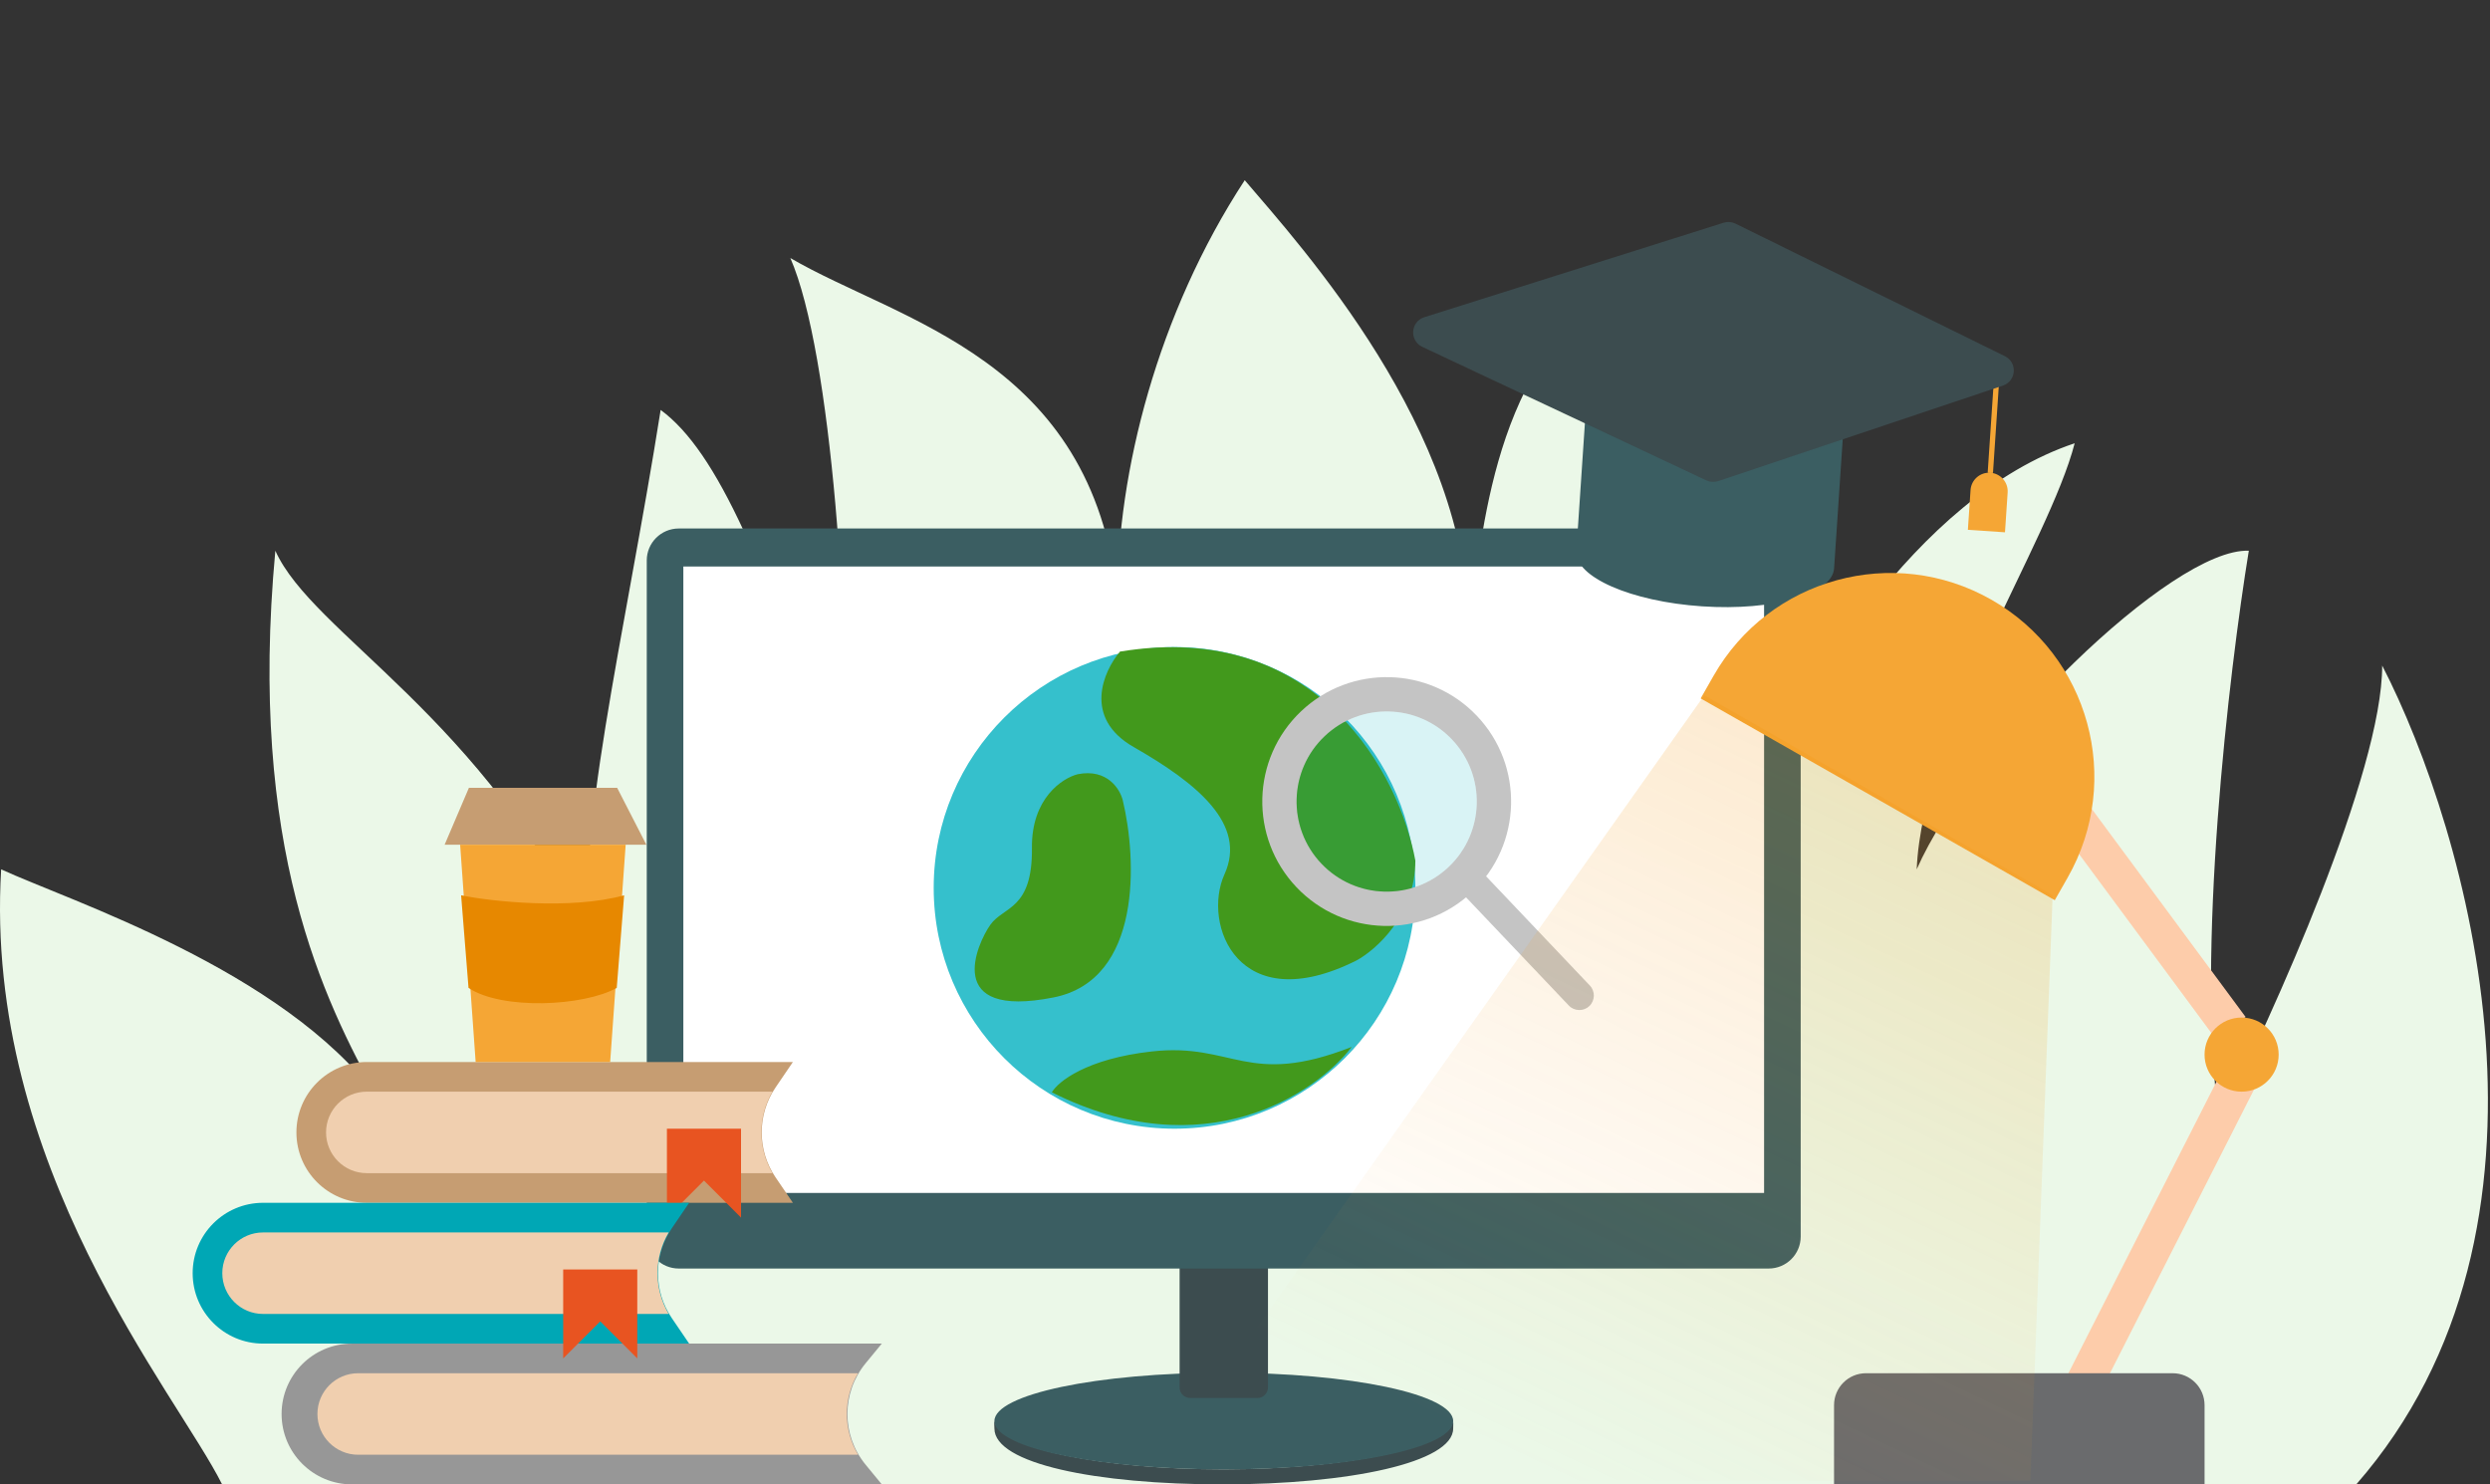 <svg width="312" height="186" viewBox="0 0 312 186" fill="none" xmlns="http://www.w3.org/2000/svg">
<rect x="0" y="0" width="312" height="186" fill="#333333" stroke="none"/>
<path d="M27.831 186C22.105 174.548 -2.084 146.074 0.145 108.933C8.71 112.887 35.423 121.486 47.293 137.484C40.602 125.306 31.038 106.223 34.5 69.007C39.142 79.376 60.514 89.713 74.257 118.683C71.626 106.612 78.325 79.592 82.781 51.365C89.9 56.627 95.798 70.4 105.826 100.112C106.6 79.995 104.23 44.216 99.03 32.331C112.62 40.282 136.88 44.884 140.013 74.83C140.009 59.247 144.988 39.37 155.966 22.581C163.084 30.938 183.99 53.872 183.99 78.757C185.692 69.007 186.328 46.816 201.927 36.045C211.986 46.258 229.69 73.371 220.033 100.112C224.985 88.042 239.903 62.229 259.959 55.544C256.71 68.079 240.907 91.477 240.165 108.933C246.974 93.458 272.123 68.636 281.78 69.007C279.303 84.173 275.094 119.704 278.065 140.503C284.875 127.039 298.493 96.77 298.493 83.399C309.171 104.136 323.47 153.688 295.243 186H27.831Z" fill="#EBF8E8"/>
<path d="M182.085 179.002C182.085 183.255 169.059 186 153.187 186C137.315 186 124.6 183.404 124.6 179.002C124.572 178.688 124.572 178.373 124.6 178.059C125.367 181.559 138.221 184.116 153.356 184.116C168.491 184.116 182.337 181.348 182.069 177.782C182.104 178.188 182.11 178.596 182.085 179.002Z" fill="#3C4C4F"/>
<path d="M182.085 178.065C182.086 178.227 182.056 178.386 181.999 178.537C180.849 181.665 168.448 184.123 153.342 184.123C138.237 184.123 125.826 181.662 124.686 178.537C124.63 178.386 124.601 178.226 124.6 178.065C124.6 174.723 137.467 172.008 153.356 172.008C169.244 172.008 182.085 174.717 182.085 178.065Z" fill="#3B5E62"/>
<path d="M147.806 157.34H158.879V173.856C158.879 174.206 158.74 174.541 158.492 174.789C158.244 175.036 157.907 175.175 157.557 175.175H149.128C148.778 175.175 148.441 175.036 148.193 174.789C147.945 174.541 147.806 174.206 147.806 173.856V157.34Z" fill="#3C4C4F"/>
<path d="M221.617 66.222H85.052C82.836 66.222 81.04 68.015 81.04 70.227V154.948C81.04 157.16 82.836 158.953 85.052 158.953H221.617C223.833 158.953 225.629 157.16 225.629 154.948V70.227C225.629 68.015 223.833 66.222 221.617 66.222Z" fill="#3B5E62"/>
<path d="M221.042 70.986H85.624V149.481H221.042V70.986Z" fill="white"/>
<circle cx="147.17" cy="111.255" r="30.177" fill="#35C0CC"/>
<path d="M144.323 131.752C136.124 132.663 132.556 135.548 131.796 136.876C150.927 146.442 164.82 137.066 169.375 131.183C156.279 136.307 154.571 130.613 144.323 131.752Z" fill="#42991C"/>
<path d="M142.045 93.604C135.668 89.96 138.249 84.114 140.337 81.647C165.389 77.548 175.448 97.4 177.346 107.838C177.346 114.671 172.412 119.036 169.944 120.364C155.141 127.766 150.586 115.809 153.433 109.546C156.279 103.283 150.016 98.159 142.045 93.604Z" fill="#42991C"/>
<path d="M129.301 106.258C129.229 100.043 133.099 97.504 135.043 97.012C138.755 96.276 140.355 98.902 140.691 100.307C142.438 107.613 143.147 122.777 132.011 124.985C118.09 127.745 122.439 118.214 124.09 115.88C125.741 113.546 129.39 114.026 129.301 106.258Z" fill="#42991C"/>
<path fill-rule="evenodd" clip-rule="evenodd" d="M184.489 111.741C190.732 105.812 190.987 95.945 185.059 89.702C179.13 83.459 169.263 83.204 163.02 89.133C156.777 95.062 156.522 104.929 162.45 111.172C168.379 117.415 178.246 117.67 184.489 111.741ZM181.528 108.623C186.048 104.33 186.233 97.184 181.94 92.664C177.647 88.143 170.502 87.958 165.981 92.251C161.46 96.544 161.275 103.69 165.569 108.21C169.862 112.731 177.007 112.916 181.528 108.623Z" fill="#C4C4C4"/>
<circle cx="173.754" cy="100.437" r="11.289" transform="rotate(-43.52 173.754 100.437)" fill="#00AFBE" fill-opacity="0.15"/>
<path d="M182.317 110.986L184.955 108.482L199.212 123.495C199.903 124.223 199.873 125.374 199.145 126.066C198.417 126.757 197.266 126.728 196.574 125.999L182.317 110.986Z" fill="#C4C4C4"/>
<path d="M35.284 177.179C35.284 172.307 39.233 168.358 44.105 168.358H110.493L108.463 170.826C105.427 174.517 105.427 179.841 108.463 183.532L110.493 186H44.105C39.233 186 35.284 182.051 35.284 177.179Z" fill="#979797"/>
<path d="M39.774 177.179C39.774 174.359 42.06 172.072 44.881 172.072H107.51C105.631 175.217 105.637 179.144 107.52 182.286H44.881C42.06 182.286 39.774 180 39.774 177.179Z" fill="#F0CFAF"/>
<path d="M37.141 141.896C37.141 137.024 41.09 133.075 45.962 133.075H99.351L97.177 136.269C94.867 139.664 94.867 144.127 97.177 147.522L99.351 150.716H45.962C41.09 150.716 37.141 146.767 37.141 141.896Z" fill="#C69D72"/>
<path d="M40.855 141.896C40.855 139.075 43.141 136.789 45.962 136.789H96.788C94.932 139.94 94.932 143.851 96.788 147.002H45.962C43.141 147.002 40.855 144.716 40.855 141.896Z" fill="#F0CFAF"/>
<path d="M92.852 141.431H83.566V152.573L88.209 147.931L92.852 152.573V141.431Z" fill="#E85421"/>
<path d="M24.141 159.537C24.141 154.666 28.091 150.716 32.962 150.716H86.352L84.178 153.911C81.867 157.306 81.867 161.768 84.178 165.163L86.352 168.358H32.962C28.091 168.358 24.141 164.409 24.141 159.537Z" fill="#00A7B5"/>
<path d="M27.855 159.537C27.855 156.717 30.142 154.43 32.962 154.43H83.788C81.932 157.582 81.932 161.493 83.788 164.644H32.962C30.142 164.644 27.855 162.358 27.855 159.537Z" fill="#F0CFAF"/>
<path d="M79.852 159.073H70.567V170.215L75.21 165.573L79.852 170.215V159.073Z" fill="#E85421"/>
<path d="M58.754 98.72H77.332L80.991 105.85H55.711L58.754 98.72Z" fill="#C69D72"/>
<path d="M57.656 105.85H78.398L76.454 133.075H59.6L57.656 105.85Z" fill="#F5A635"/>
<path d="M78.205 112.183C71.52 114.04 61.492 112.957 57.778 112.183L58.707 123.789C62.885 126.575 73.099 126.111 77.277 123.789L78.205 112.183Z" fill="#E78800"/>
<path fill-rule="evenodd" clip-rule="evenodd" d="M250.569 46.639L249.904 46.594L249.06 59.215L249.381 59.237C248.102 59.157 246.997 60.127 246.912 61.407L246.578 66.389L251.228 66.7L251.561 61.718C251.647 60.438 250.682 59.33 249.403 59.238L249.724 59.26L250.569 46.639Z" fill="#F5A635"/>
<path fill-rule="evenodd" clip-rule="evenodd" d="M231.194 50.593L198.898 48.432L197.522 68.992C197.52 69.016 197.518 69.041 197.516 69.065C197.301 72.286 204.356 75.38 213.274 75.977C222.193 76.574 229.597 74.447 229.813 71.226C229.813 71.226 229.813 71.226 229.813 71.226L229.814 71.226L231.194 50.593Z" fill="#3B5E62"/>
<path d="M178.221 43.465C176.573 42.691 176.733 40.296 178.469 39.748L215.972 27.908C216.463 27.753 216.995 27.794 217.457 28.021L251.212 44.629C252.815 45.417 252.659 47.751 250.965 48.319L215.299 60.282C214.811 60.446 214.278 60.415 213.812 60.196L178.221 43.465Z" fill="#3C4C4F"/>
<rect x="279.451" y="132.146" width="4.643" height="52.221" transform="rotate(26.923 279.451 132.146)" fill="#FDCCAA"/>
<path d="M229.808 176.072C229.808 173.863 231.599 172.072 233.808 172.072H272.234C274.443 172.072 276.234 173.863 276.234 176.072V186H229.808V176.072Z" fill="#6A6B6D"/>
<rect x="250.235" y="93.123" width="4.643" height="46.099" transform="rotate(-36.479 250.235 93.123)" fill="#FDCCAA"/>
<path d="M214.704 84.693C221.685 72.44 237.278 68.167 249.53 75.149C261.783 82.131 266.056 97.723 259.074 109.976L257.465 112.799L213.095 87.516L214.704 84.693Z" fill="#F5A635"/>
<circle cx="280.876" cy="132.146" r="4.643" fill="#F5A635"/>
<path d="M143.92 185.536L213.559 87.113L257.199 112.183L254.413 185.536H143.92Z" fill="url(#paint0_linear)"/>
<defs>
<linearGradient id="paint0_linear" x1="237.236" y1="95.005" x2="194.524" y2="185.071" gradientUnits="userSpaceOnUse">
<stop stop-color="#F5A635"/>
<stop offset="0" stop-color="#F29106" stop-opacity="0.19"/>
<stop offset="1" stop-color="#F5A635" stop-opacity="0"/>
</linearGradient>
</defs>
</svg>
